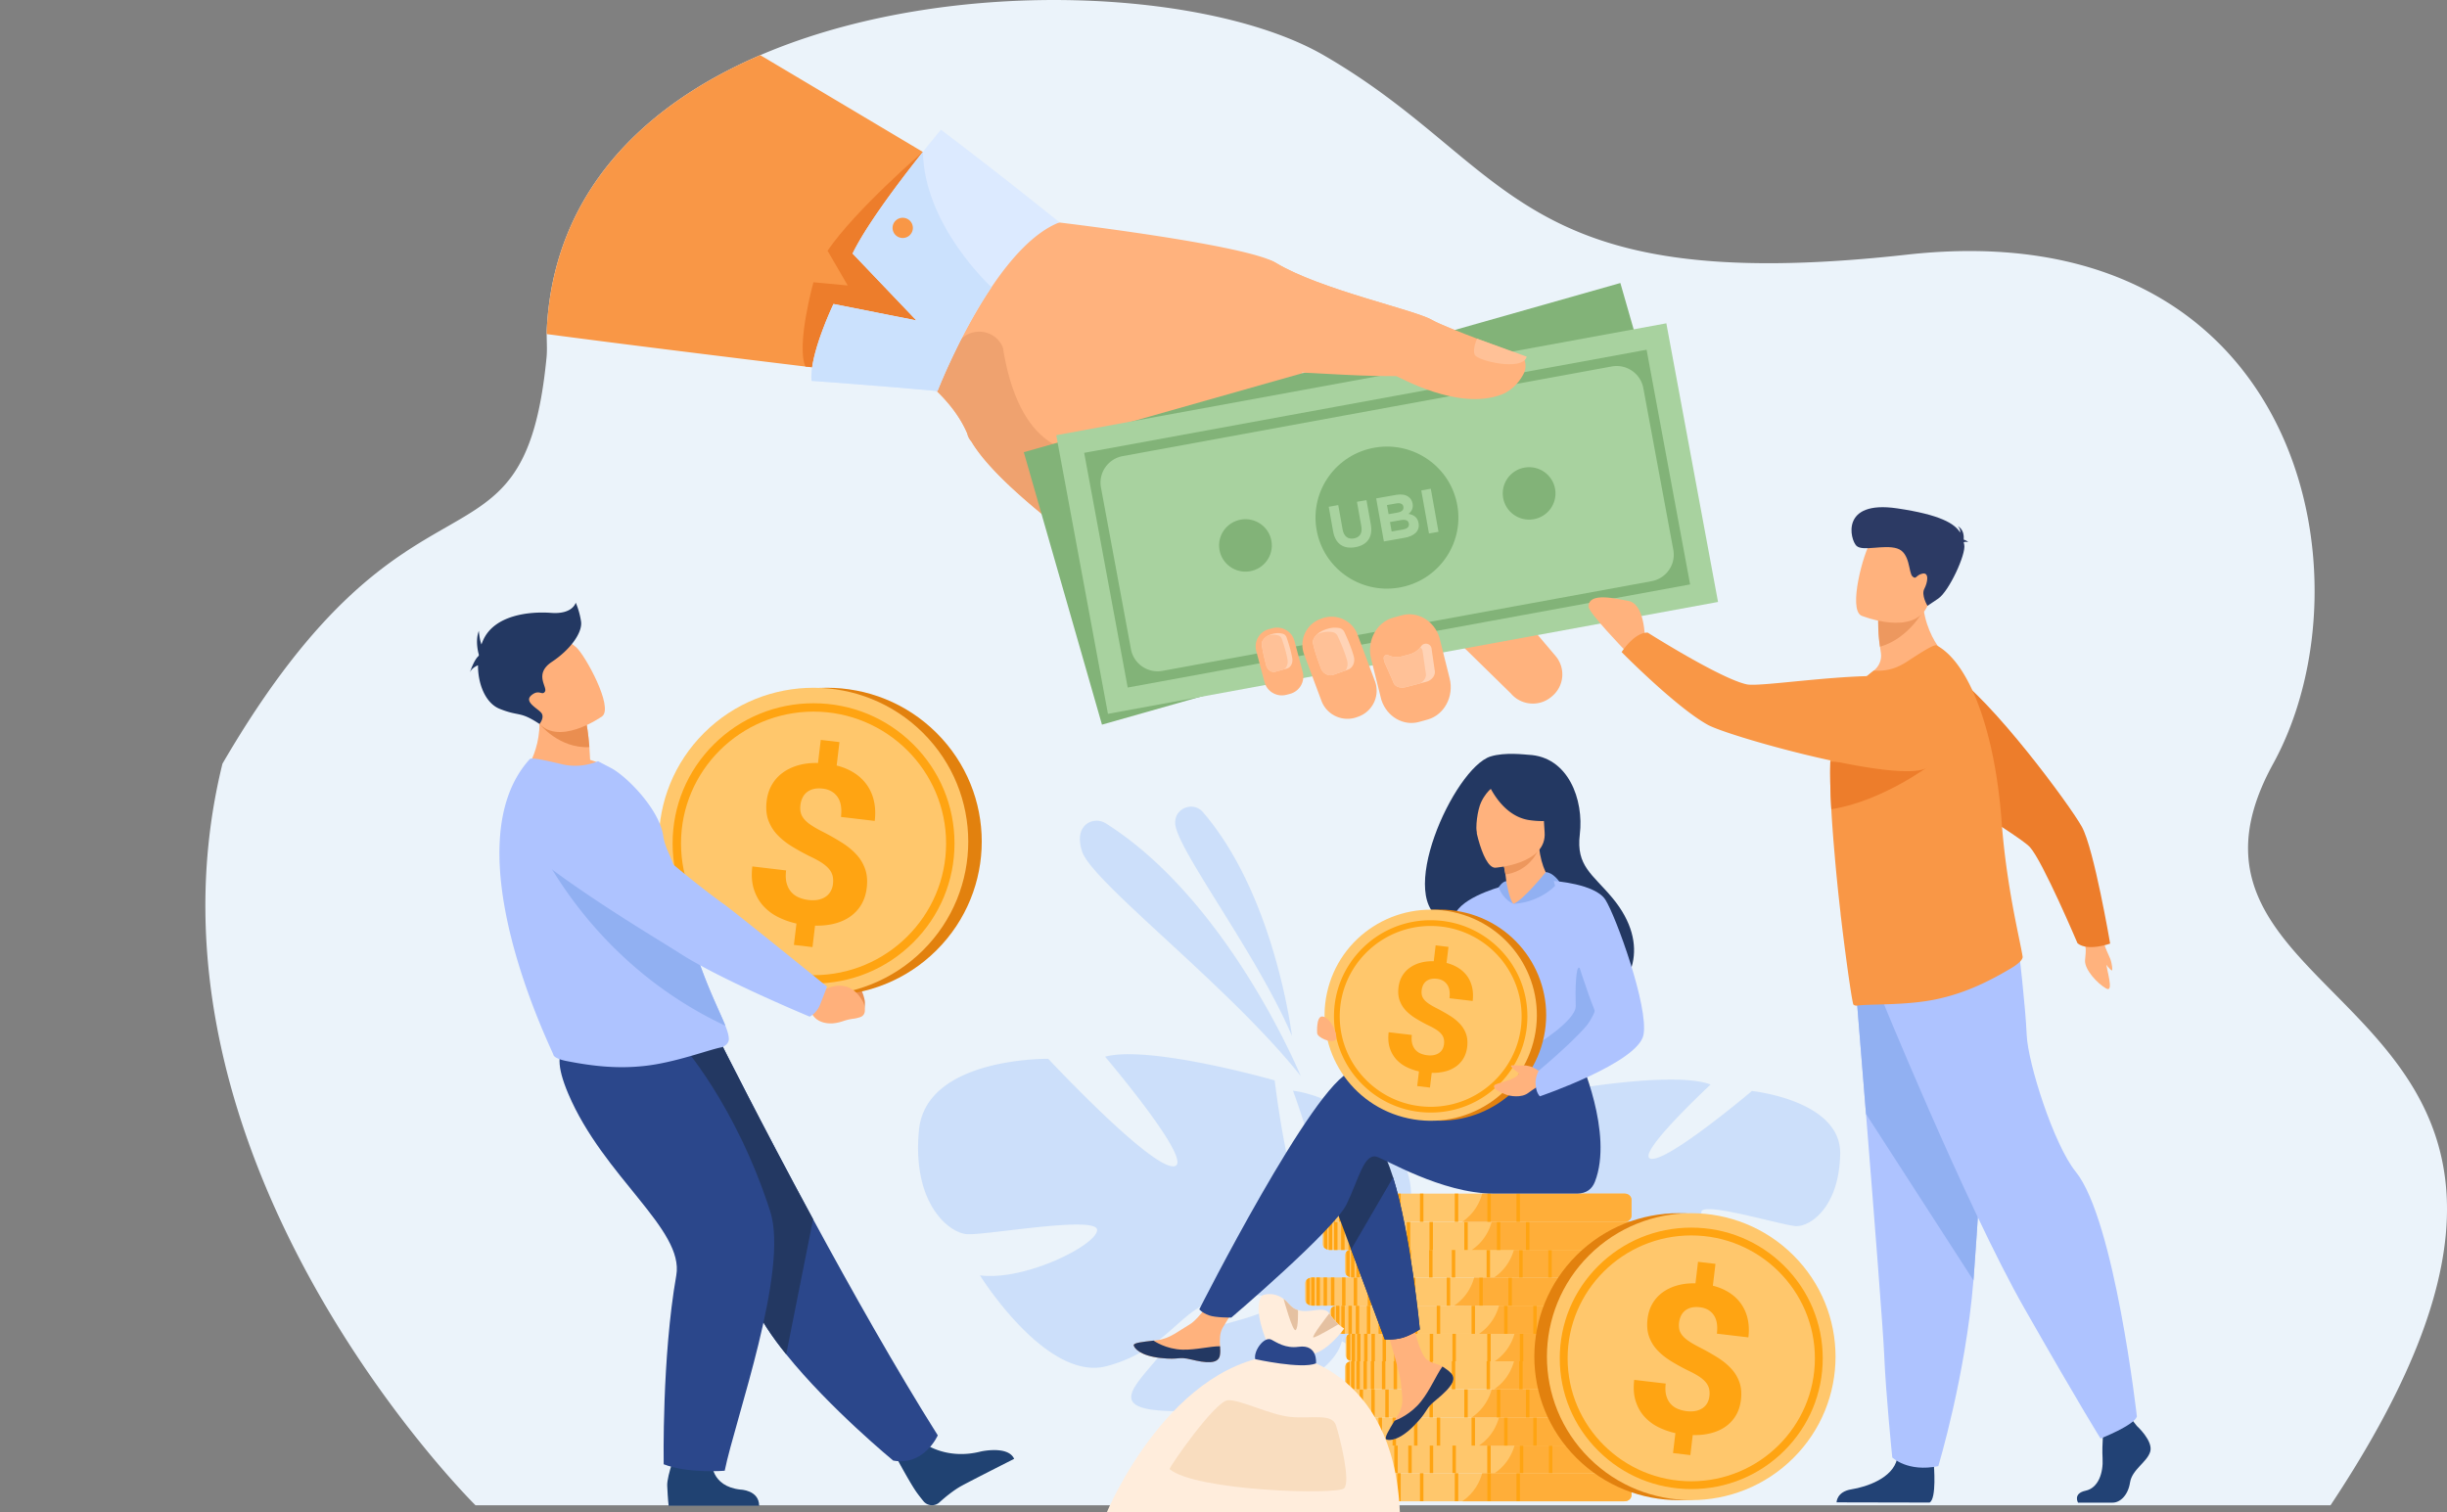 <svg width="440" height="272" fill="none" xmlns="http://www.w3.org/2000/svg"><rect width="100%" height="100%" fill="#808080" stroke="none"/><g clip-path="url(#clip0)"><path d="M419.055 270.712H85.5S22.5 208.5 40 137.347c34.169-58.74 54.111-30.581 58.272-73.016.142-1.437.028-2.858.028-4.245-.001-.331.005-.657.022-.982 1.279-24.37 17.271-40.12 38.374-49.182a92.076 92.076 0 012.059-.856c33.654-13.561 79.158-10.771 99.302.889 34.274 19.84 34.06 43.718 104.836 35.841 70.775-7.876 84.274 57.993 65.85 91.551-26.142 47.617 72.489 39.796 10.312 133.365z" fill="#EBF3FA"/><path d="M271.685 124.722l-9.213-9.019-9.042-8.851c-.44-.52-.531-1.046-.382-1.571.466-1.649 3.278-3.29 4.921-4.665l.165-.14c2.164-1.815 5.428-1.54 7.251.611l11.054 13.031h.002l3.278 3.864a5.113 5.113 0 01-.615 7.211l-.165.14c-2.165 1.815-5.429 1.541-7.254-.611zm2.681-58.042c-.108 1.148-1.412 2.999-3.757 3.275-11.847 1.402-19.226-2.315-19.569-2.31-9.009.043-15.386-3.22-17.317-1.531-.072.061-.051.195.05.384 1.767 3.408 29.1 26.068 29.498 28.582.419 2.655-50.842 15.145-50.842 15.145s-7.574-4.695-16.054-10.857c-4.301-3.12-8.833-6.618-12.728-10.075-3.93-3.477-7.215-6.919-8.971-9.882l-.009-.02a11.914 11.914 0 01-.763-1.483c-1.372-3.203-3.708-6.023-6.365-8.426-6.883-6.221-15.912-9.64-15.912-9.64l37.641-19.974s34.562 4.038 40.091 7.375c8.06 4.867 24.935 8.433 28.181 10.32 2.411 1.397 15.112 5.932 16.038 6.337.398.182.927 1.344.788 2.78z" fill="#FFB27D"/><path d="M177.36 34.143l-.03.22c-.154 1.127-.932 6.411-2.679 12.439v.002l-.198.67v.002l-.092.303v.001c-2.174 7.154-5.71 15.08-11.167 18.277h-.001c-.312.183-.632.35-.957.503a10.114 10.114 0 01-4.259.946s-4.786-.571-11.947-1.438c-.392-.047-.791-.098-1.198-.148-12.946-1.57-32.731-4.005-46.529-5.839-.001-.33.005-.657.022-.981 1.279-24.37 17.271-40.12 38.374-49.183a28174.854 28174.854 0 0129.239 17.408c.007.004.013.006.018.01.48.287.95.568 1.405.837l.029.017c6.153 3.676 9.97 5.954 9.97 5.954z" fill="#F99746"/><path d="M180.295 62.422c.016.034.038.064.044.098 3.538 22.238 16.523 18.57 16.523 18.57l-.488 18.28c-4.301-3.121-8.832-6.619-12.728-10.075-3.929-3.477-7.215-6.92-8.971-9.883a2.836 2.836 0 01-.771-1.503c-1.372-3.203-3.709-6.023-6.366-8.425a574.615 574.615 0 014.593-7.63c1.942-3.176 6.71-2.858 8.164.569z" fill="#EFA26F"/><path d="M165.953 27.306S153.807 37.75 148.805 45.09l3.625 6.251-6.166-.576s-3.14 11.332-1.435 15.159l16.814 1.574 19.383-30.841-15.073-9.352z" fill="#ED7D2B"/><path d="M145.937 68.494c-.498-4.545 3.935-13.826 3.935-13.826l14.91 2.959-11.478-12.03c2.592-5.333 8.807-13.472 12.651-18.293a226.8 226.8 0 013.241-3.978 933.076 933.076 0 0121.321 16.662c-4.508 1.736-8.725 6.452-12.235 11.662-5.832 8.657-9.71 18.683-9.71 18.683-8.95-.841-22.635-1.839-22.635-1.839z" fill="#DCEAFF"/><path d="M145.937 68.494c-.498-4.545 3.935-13.826 3.935-13.826l14.91 2.959-11.478-12.03c2.592-5.333 8.807-13.472 12.651-18.293.196 13.295 12.327 24.344 12.327 24.344-5.832 8.657-9.71 18.683-9.71 18.683-8.95-.84-22.635-1.837-22.635-1.837z" fill="#CBE1FD"/><path d="M162.508 39.177a1.82 1.82 0 011.629 1.993 1.825 1.825 0 01-2.004 1.62 1.82 1.82 0 01-1.629-1.994 1.823 1.823 0 012.004-1.62z" fill="#F99746"/><path d="M291.36 50.898L184.092 81.323l14.056 49 107.268-30.427-14.056-49z" fill="#82B378"/><path d="M299.628 58.145l-109.7 20.122 9.296 50.111 109.699-20.122-9.295-50.11z" fill="#A8D29F"/><path d="M303.063 100.57l-4.68-25.237-.002-.01-2.303-12.426-1.198.219-20.544 3.768h-.002l-.234.044-15.389 2.82-1.969.361h-.002l-16.499 3.027-43.376 7.953-.008.001-.028.006-.737.134-.022.002-.018.005-1.104.201 1.667 8.99 1.948 10.511 4.212 22.706 23.704-4.347 1.056-.194 3.93-.721.875-.161 1.153-.211 1.054-.194 2.01-.369 4.904-.899 1.392-.254 1.93-.354 1.684-.309 9.845-1.806h.002l1.999-.367 1.575-.288 13.63-2.499 12.247-2.245 4.476-.821 13.662-2.505-.84-4.531zm-6.095 3.952l-22.159 4.063h-.004l-2.646.485h-.002l-13.861 2.543-1.287.236-9.778 1.793-3.094.567-1.987.366-1.421.261-4.626.848-1.914.35-1.163.215-1.104.202-.886.161-3.917.72-1.11.205-16.965 3.109c-2.651.487-5.195-1.255-5.685-3.891l-2.65-14.299-2.741-14.774c-.49-2.636 1.262-5.168 3.913-5.655l40.038-7.34 18.746-3.437 5.336-.98h.004l6.713-1.23.219-.042h.001l16.867-3.092c2.651-.487 5.195 1.255 5.685 3.891l5.391 29.074a4.843 4.843 0 01-.15 2.364 4.875 4.875 0 01-3.763 3.287z" fill="#82B378"/><path d="M251.489 105.689c-6.999 1.152-13.612-3.556-14.77-10.516-1.158-6.96 3.576-13.536 10.575-14.688 7-1.152 13.613 3.556 14.771 10.516 1.158 6.96-3.578 13.536-10.576 14.688zm-26.767-2.948c-2.584.426-5.025-1.312-5.453-3.882-.428-2.569 1.32-4.997 3.904-5.422 2.584-.425 5.025 1.312 5.453 3.882.428 2.57-1.32 4.997-3.904 5.422zm51.008-9.355c-2.584.426-5.026-1.312-5.454-3.882-.427-2.569 1.32-4.997 3.904-5.422 2.584-.425 5.026 1.312 5.453 3.882.428 2.57-1.319 4.997-3.903 5.422z" fill="#82B378"/><path d="M237.618 126.049l-.405-1.084-2.72-7.287a4.816 4.816 0 01-.16-.517c-.61-2.41.7-4.959 3.094-5.843l.282-.104c2.567-.947 5.444.366 6.396 2.918l2.535 6.793.186.493.404 1.084c.952 2.553-.368 5.414-2.935 6.36l-.282.104c-2.565.947-5.443-.365-6.395-2.917z" fill="#FFB27D"/><path d="M237.497 120.149c-.453-1.217-1.255-3.418-1.416-4.593-.046-.332.141-.944.774-1.509.379-.34.919-.663 1.664-.901.35-.112.7-.204 1.06-.24a4.497 4.497 0 011.258.049c.374.069.714.328.892.7l.003.004c.589 1.253 1.307 2.942 1.703 4.419.276 1.023-.185 2.05-1.085 2.367l-.42.149-2.153.763c-.897.317-1.912-.216-2.28-1.208z" fill="#FFD3B6"/><path d="M237.497 120.149c-.453-1.217-1.255-3.418-1.416-4.593-.046-.332.141-.944.774-1.509.143-.06.295-.115.457-.167.35-.112.7-.203 1.06-.24a4.535 4.535 0 011.258.049c.375.07.714.326.892.7.001.001.001.004.003.004.589 1.253 1.307 2.942 1.703 4.42.176.655.051 1.31-.298 1.781l-2.153.763c-.897.317-1.912-.216-2.28-1.208z" fill="#FFC197"/><path d="M227.373 122.672l-1.489-5.613c-.453-1.706.58-3.471 2.295-3.92l.639-.167c1.716-.45 3.49.577 3.942 2.283l1.489 5.614c.453 1.706-.58 3.47-2.296 3.919l-.638.167c-1.716.451-3.489-.576-3.942-2.283z" fill="#FFB27D"/><path d="M227.672 119.646c-.268-1.032-.741-2.896-.787-3.871-.018-.354.29-1.063 1.231-1.519.228-.112.491-.208.797-.28a3.75 3.75 0 01.828-.118c.328-.005.648.039.964.132.283.084.527.32.638.638l.003.005c.371 1.071.813 2.508 1.02 3.749.145.858-.275 1.667-.988 1.863l-.509.14-1.527.419c-.705.195-1.451-.315-1.67-1.158z" fill="#FFD3B6"/><path d="M227.672 119.646c-.268-1.032-.741-2.896-.787-3.871-.018-.354.29-1.063 1.231-1.519a3.68 3.68 0 01.778-.107c.326-.004.648.04.963.133a.994.994 0 01.638.638c.002.003.002.004.004.004.37 1.072.812 2.509 1.018 3.75.121.711-.149 1.388-.648 1.711l-1.527.419c-.705.195-1.451-.315-1.67-1.158z" fill="#FFC197"/><path d="M248.417 125.956c-.015-.04-.027-.081-.04-.122l-1.839-7.359c-.81-3.236.974-6.561 3.962-7.392l1.53-.425c2.87-.797 5.85.986 6.797 3.995l.607 2.43 1.231 4.929c.81 3.236-.974 6.562-3.962 7.392l-1.531.426c-2.829.786-5.765-.939-6.755-3.874z" fill="#FFB27D"/><path d="M250.505 122.606l-1.589-3.581c-.002-.004-.003-.012-.005-.022a3.454 3.454 0 01-.085-.431c-.01-.06-.015-.122-.021-.182a.571.571 0 01.811-.562 3.585 3.585 0 002.432.22l.314-.081c.003 0 .006-.002.009-.004l1.021-.267a3.83 3.83 0 002.164-1.502c.497-.701 1.608-.513 1.833.315l.006.022.566 3.922c.257.97-.499 1.896-1.475 2.153l-1.163.306-2.48.651c-.98.252-2.08.014-2.338-.957z" fill="#FFD3B6"/><path d="M250.505 122.606l-1.589-3.581a25.903 25.903 0 01-.113-.71.571.571 0 01.811-.487 3.585 3.585 0 002.432.22l.314-.081c.003 0 .006-.002.009-.004l1.021-.267a3.83 3.83 0 001.993-1.278.996.996 0 01.397.564c.003.006.003.014.007.022l.565 3.921c.217.818-.287 1.602-1.031 1.984l-2.48.65c-.979.256-2.078.018-2.336-.953z" fill="#FFC197"/><path d="M225.642 57.988s-1.814-14.079 3.717-10.74c8.058 4.866 24.932 8.432 28.18 10.316 2.41 1.397 15.112 5.933 16.037 6.341.399.176 1.169 1.727.426 3.24-.508 1.039-1.776 2.95-3.976 3.8-7.892 3.052-18.642-3.303-18.986-3.3-9.008.043-17.762-.958-20.306-.595-.886.124-5.092-9.062-5.092-9.062z" fill="#FFB27D"/><path d="M274.52 64.137l-8.917-3.224s-.869 1.762-.442 2.87 8.686 3.06 9.359.354z" fill="#FFC197"/><path d="M147.779 174.565l1.775 1.433s4.854-1.731 5.951 4.005c0 0 .291 2.445-1.266 2.45-1.558.005-.914-.268-3.12-.203-2.205.064-4.034-1.092-4.355-2.871l-1.055-1.507 2.07-3.307z" fill="#EA8E50"/><path d="M147.579 177.64c1.417-1.47 1.303-2.557 1.303-2.557s-16.395-13.347-18.057-14.434c-1.133-.741-13.207-11.385-18.85-17.874-2.8-3.218-6.268-1.969-10.235-.838l-3.267.933c-3.945 1.125-4.972 6.612-1.735 9.278 9.116 7.508 24.282 15.954 27.119 17.73 7.044 4.406 20.833 9.641 20.833 9.641s1.673-.617 2.889-1.879z" fill="#1E3D70"/><path d="M166.288 259.642s3.978 2.964 10.075 1.398c0 0 4.914-1.114 5.993 1.323 0 0-7.538 3.808-9.446 4.849-1.438.785-2.937 2.025-3.999 2.982a1.984 1.984 0 01-2.862-.219 36.203 36.203 0 01-1.127-1.449c-1.163-1.566-3.87-6.626-3.87-6.626l5.236-2.258z" fill="#204272"/><path d="M168.382 170.909c10.864-10.802 10.864-28.316 0-39.119-10.863-10.802-28.476-10.802-39.339 0-10.864 10.803-10.864 28.317 0 39.119 10.863 10.803 28.476 10.803 39.339 0z" fill="#E2810E"/><path d="M165.956 170.91c10.863-10.803 10.863-28.317 0-39.119-10.864-10.803-28.477-10.803-39.34 0-10.864 10.802-10.864 28.316 0 39.119 10.863 10.802 28.476 10.802 39.34 0z" fill="#FFC76C"/><path d="M146.287 176.879c-6.77 0-13.134-2.622-17.922-7.381-4.786-4.759-7.422-11.09-7.422-17.821 0-6.732 2.636-13.061 7.422-17.822 4.787-4.759 11.152-7.381 17.922-7.381 6.77 0 13.134 2.622 17.922 7.381 4.787 4.759 7.423 11.09 7.423 17.822 0 6.731-2.636 13.06-7.423 17.821-4.788 4.759-11.152 7.381-17.922 7.381zm0-48.902c-13.142 0-23.833 10.631-23.833 23.7 0 13.068 10.691 23.699 23.833 23.699 13.141 0 23.833-10.631 23.833-23.699 0-13.069-10.692-23.7-23.833-23.7z" fill="#FFA412"/><path d="M149.776 158.991c.065-.543.045-1.03-.06-1.463a3.007 3.007 0 00-.623-1.215c-.31-.378-.725-.742-1.243-1.092-.52-.35-1.162-.707-1.928-1.074a40.202 40.202 0 01-3.562-1.946c-1.058-.657-1.946-1.374-2.662-2.155a7.408 7.408 0 01-1.573-2.626c-.331-.971-.421-2.091-.271-3.359.132-1.1.447-2.08.948-2.94a7.02 7.02 0 011.963-2.169c.808-.588 1.746-1.031 2.812-1.332 1.066-.301 2.237-.435 3.511-.401l.496-4.155 3.362.397-.503 4.213c1.187.298 2.241.743 3.164 1.337a8.13 8.13 0 012.279 2.159 8.045 8.045 0 011.262 2.895c.247 1.086.293 2.275.14 3.57l-6.073-.716c.185-1.554-.022-2.756-.624-3.608-.602-.851-1.485-1.347-2.648-1.484-.63-.074-1.183-.051-1.66.071a3.116 3.116 0 00-1.211.584c-.331.27-.591.604-.779 1.001-.19.397-.312.836-.369 1.313-.057.479-.04.921.055 1.325.094.405.293.793.596 1.163.304.37.722.734 1.255 1.093.532.358 1.201.743 2.004 1.152a45.858 45.858 0 013.523 1.99c1.051.662 1.933 1.386 2.649 2.172a7.492 7.492 0 011.572 2.636c.331.971.423 2.085.273 3.34-.137 1.139-.458 2.138-.965 2.997a6.934 6.934 0 01-1.973 2.149c-.808.573-1.749 1.002-2.828 1.28-1.077.279-2.253.404-3.528.371l-.461 3.863-3.341-.394.459-3.844a14.256 14.256 0 01-3.283-1.155 8.995 8.995 0 01-2.688-2.02c-.753-.83-1.315-1.832-1.688-3.004-.372-1.172-.464-2.535-.279-4.089l6.073.717c-.109.919-.071 1.702.114 2.346.186.646.474 1.179.864 1.598.389.42.852.737 1.389.951.536.215 1.09.355 1.665.422.659.078 1.247.062 1.764-.047.518-.11.961-.293 1.334-.551.372-.259.665-.582.882-.969a3.36 3.36 0 00.415-1.297z" fill="#FFA412"/><path d="M168.623 258.136s-2.423 5.555-8.015 4.534c0 0-11.412-9.371-19.239-19.105-2.543-3.162-4.707-6.362-5.979-9.291-5.19-11.95-19.201-29.774-28.108-38.808l22.285-8.017s7.139 14.278 16.636 31.818c6.847 12.636 14.915 26.967 22.42 38.869z" fill="#2B478B"/><path d="M146.204 219.267l-4.835 24.296c-2.543-3.162-4.707-6.362-5.979-9.29-5.19-11.95-19.201-29.775-28.108-38.808l22.285-8.018c.002.002 7.141 14.28 16.637 31.82z" fill="#233862"/><path d="M127.989 262.866s-.242 4.431 5.16 5.024c0 0 3.345.085 3.353 2.906l-16.273-.006s-.144-1.152-.255-3.589c-.086-1.871 1.823-6.765 1.823-6.765l6.192 2.43z" fill="#204272"/><path d="M122.259 187.449s9.927 10.848 16.23 30.392c3.428 10.632-6.286 37.368-8.179 46.657 0 0-6.516.55-10.971-1.163 0 0-.339-19.186 2.267-33.973 1.457-8.276-13.073-17.699-19.421-32.653-4.319-10.172.935-9.999 7.393-10.245l12.681.985z" fill="#2B478B"/><path d="M110.799 139.051c-5.523 3.102-16.832.241-16.832.241s4.594-5.221 2.505-13.629l4.337 2.19 4.658 2.352s.301 1.485.51 4.151c.054.687.101 1.454.134 2.292 2.838.857 4.688 2.403 4.688 2.403z" fill="#FFB07B"/><path d="M131.053 186.888c0 .966-1.118 1.427-1.356 1.475-2.227.404-8.449 2.81-14.053 3.363-4.718.492-9.099.025-13.912-.936-.637-.127-2.134-.527-2.24-1.136-.133-.663-18.566-37.363-4.237-53.129.336-.37 3.166.297 5.751.908 2.39.564 4.581.249 6.537-.531l2.426 1.27c2.979 1.651 8.616 7.515 9.275 12.117.334 2.339 1.681 4.072 2.07 6.131.145.761.292 1.506.442 2.231.294 1.421.596 2.774.908 4.062.843 3.48 1.732 6.476 2.606 9.065a96.162 96.162 0 002.656 6.946c1.057 2.48 1.949 4.332 2.506 5.752.395.992.621 1.777.621 2.412z" fill="#AEC3FF"/><path d="M130.434 184.47c-26.018-12.19-35.03-35.596-35.03-35.596s21.14 7.754 26.354 9.772c.293 1.421.596 2.775.908 4.062.843 3.48 1.731 6.477 2.606 9.065a96.312 96.312 0 002.655 6.946c1.056 2.478 1.949 4.333 2.507 5.751z" fill="#91B0F2"/><path d="M145.657 177.405l2.248.819s4.503-3.165 7.305 1.984c0 0 1.014 2.25-.591 2.738-1.605.489-1.022.029-3.278.775-2.256.747-4.479.21-5.331-1.392l-1.527-1.116 1.174-3.808z" fill="#FFB07B"/><path d="M147.507 180.567c.832-2.157 1.211-3.133 1.211-3.133s-16.989-13.77-18.721-14.951c-1.18-.806-12.923-9.534-18.647-16.336a12.024 12.024 0 00-11.65-4.015l-3.566.744c-4.307.898-5.706 6.318-2.366 9.166 9.408 8.021 25.277 17.322 28.235 19.257 7.345 4.803 23.59 11.534 23.59 11.534s1.262-.571 1.914-2.266z" fill="#AEC3FF"/><path d="M105.978 134.358c-5.431.302-8.964-4.156-8.964-4.156s2.455-1.354 3.794-2.349l4.658 2.352c.002.001.303 1.485.512 4.153z" fill="#EA8E50"/><path d="M108.292 128.812s-8.23 5.873-11.828.72c-3.6-5.153-7.085-7.865-1.984-11.833 5.103-3.967 7.508-2.715 9.131-1.286 1.62 1.431 6.73 10.738 4.681 12.399z" fill="#FFB07B"/><path d="M104.479 111.761c-.294-1.98-.958-3.375-.958-3.375s-.517 2.127-4.427 1.834c-3.91-.293-10.106.383-12.172 4.813a9.476 9.476 0 00-.353.87c-.374-.983-.465-2.455-.465-2.455-.743 1.908 0 4.293 0 4.293l-.03.21c-.863.725-1.587 2.981-1.587 2.981.26-.629.895-1.04 1.462-1.292-.017 3.447 1.388 6.818 3.856 7.82 3.61 1.467 3.58.348 7.209 2.742 0 0 .973-1.201.309-2.009-.664-.807-3.172-1.98-1.771-3.154 1.402-1.174 1.918.146 2.435-.66.516-.807-2.066-3.154 1.255-5.355 3.32-2.201 5.534-5.283 5.237-7.263z" fill="#233862"/><path d="M374.189 169.003s.57.391.784 1.24c.165.651-.005 1.656-.057 2.455-.109 1.701 2.258 4.201 3.788 5.07 1.53.869 0-3.622 0-4.709 0-1.088.437-1.883-.802-4.347-1.237-2.461-3.713.291-3.713.291z" fill="#FFB27D"/><path d="M339.671 127.419c-.452-5.715 5.792-9.634 10.723-6.662.101.061.201.123.301.186 7.381 4.724 21.556 23.935 23.656 27.761 2.186 3.982 5.079 20.992 5.079 20.992s-3.997 1.455-5.867-.055c0 0-6.255-14.751-8.552-17.281-2.421-2.665-24.823-14.981-25.037-20.205-.057-1.38-.168-3.041-.303-4.736z" fill="#ED7D2B"/><path d="M384.239 256.449s2.976 2.7 2.396 4.619c-.582 1.919-3.267 3.198-3.63 5.544-.363 2.346-1.814 3.625-3.121 3.625h-6.23s-.961-1.651 1.361-2.147c2.323-.498 3.199-3.254 3.053-5.812-.145-2.559.219-5.969.219-5.969l4.935-1.138 1.017 1.278zm-36.51 6.985s.534 6.146-.774 6.786l-16.721-.035s0-1.919 2.686-2.346c2.685-.427 7.403-1.99 8.202-5.473.8-3.482 6.607 1.068 6.607 1.068z" fill="#224275"/><path d="M333.613 176.613s.882 10.773 1.918 23.723c1.409 17.591 3.102 39.2 3.27 43.295.29 7.108 1.453 18.478 1.453 18.478s2.757 2.702 8.275 1.563c0 0 4.918-16.232 6.322-33.406l.065-.849c1.307-17.483 3.338-54.298 3.338-54.298l-24.641 1.494z" fill="#AEC3FF"/><path d="M333.613 176.613s.882 10.773 1.918 23.723l19.32 29.93.065-.849c1.307-17.483 3.338-54.298 3.338-54.298l-24.641 1.494z" fill="#91B0F2"/><path d="M337.639 177.894s15.896 39.017 26.349 57.354c10.454 18.337 13.719 23.454 13.719 23.454s5.989-2.346 6.532-3.945c0 0-3.997-35.399-10.997-44.028-3.954-4.876-8.601-19.509-8.818-24.626-.217-5.117-1.415-15.244-1.415-15.244l-25.37 7.035z" fill="#AEC3FF"/><path d="M351.346 119.364s-10.65 5.372-16.887 3.579c0 0 .855-1.117 2.421-2.301 1.004-.761 1.527-2.001 1.326-3.241-.062-.386-.116-.75-.159-1.09-.304-2.096-.258-3.6-.258-3.6l4.015-3.014 3.872-3.182c-.136 8.736 5.67 12.849 5.67 12.849z" fill="#FFB27D"/><path d="M361.924 173.944c-4.3 2.588-8.371 4.534-13.135 5.626-5.62 1.325-12.526.934-14.838 1.284a.965.965 0 01-.673-.17c-.182-.093-1.201-6.909-2.223-15.512-.046-.345-.093-.697-.112-1.046l-.015-.117a329.502 329.502 0 01-1.047-10.437c-.245-2.756-.45-5.481-.589-8.041-.178-3.203-.251-6.145-.178-8.564a34.92 34.92 0 01.197-2.964c.608-5.026 2.723-8.632 4.992-11.307l2.622-2.094c2.183.137 3.969-.293 6.073-1.673 2.3-1.506 4.781-3.124 5.25-2.855 3.525 1.918 6.395 6.888 8.445 13.45 1.175 3.778 2.077 8.065 2.654 12.604.185 1.408.343 2.854.464 4.293.024.266.042.532.065.794.275 3.934.727 7.622 1.229 10.915.673 4.441 1.44 8.16 1.982 10.78.273 1.335.48 2.365.602 3.104.113.649-1.185 1.572-1.765 1.93z" fill="#F99746"/><path d="M345.813 109.851s-2.62 4.98-7.766 6.46c-.464-2.642-.328-6.794-.328-6.794l4.084.182 4.01.152z" fill="#ED985F"/><path d="M334.701 110.724s9.624 3.914 11.976-1.983c2.353-5.899 5.18-9.365-.865-12.114-6.044-2.748-8.143-.966-9.419.813-1.273 1.779-4.133 12.115-1.692 13.284z" fill="#FFB27D"/><path d="M353.098 97.524c.115-.082.344-.119.816-.037 0 0-.318-.316-.814-.442.052-.667-.028-1.886-1.08-2.419 0 0 .526.456.445 1.158-.987-1.615-3.532-3.207-11.334-4.359-10.283-1.517-8.442 5.673-7.312 6.74 1.13 1.065 4.907-.284 7.299.466 2.391.75 2.045 4.356 2.76 5.026.714.669.586-.254 1.822-.501 1.234-.248.914 1.619.315 2.744-.6 1.124.57 3.055.57 3.055l1.938-1.308c1.938-1.307 5.03-8.016 4.671-9.678-.032-.148-.062-.296-.096-.445z" fill="#2C3A64"/><path d="M347.168 137.531s-8.678 6.564-17.876 8.004c-.178-3.202-.251-6.144-.178-8.564l18.054.56z" fill="#ED7D2B"/><path d="M295.815 114.863c-.087-.18-.027-6.319-3.077-6.811-1.99-.32-7.147-1.689-7.098 1.065.019 1.083 6.474 7.763 6.474 7.763l3.701-2.017z" fill="#FFB27D"/><path d="M348.995 126.841c3.85 4.268 1.284 11.153-4.449 11.769-.117.012-.235.023-.354.033-8.748.706-33.641-6.382-37.086-8.278-5.719-3.146-15.521-13.093-15.521-13.093s2.287-3.57 4.694-3.501c0 0 13.123 8.312 17.822 9.306 3.17.672 28.399-3.841 31.76.182a131.454 131.454 0 003.134 3.582z" fill="#F99746"/><path d="M378.632 170.571s.467 1.022.798 1.82c.331.797.513 2.281.258 2.136-.255-.145-1.166-1.204-1.457-1.743-.292-.538.401-2.213.401-2.213z" fill="#FFB27D"/><path opacity=".5" d="M232.306 186.295s-3.026-25.204-16.015-40.246c-1.725-1.999-5.03-.726-4.974 1.908l.003.134c.169 4.496 14.712 23.461 20.986 38.204zm1.578 7.216s-12.942-31.504-35.049-45.436c-1.348-.849-3.173-.542-4.078.767-.589.853-.852 2.182-.193 4.26 1.763 5.541 26.417 24.193 39.32 40.409zm-68.641 9.717c1.273-13.131 23.246-12.81 23.246-12.81s18.221 19.522 22.52 19.334c4.296-.189-12.301-19.715-12.301-19.715 8.018-2.163 30.495 4.262 30.495 4.262s3.067 25.851 7.187 24.616c4.119-1.235-3.891-22.753-3.891-22.753 8.292 1.02 17.221 8.929 17.221 8.929 11.754 13.35-6.092 27.669-6.092 27.669s1.258 8.936 8.526 18.201c0 0 1.568 1.674 3.382 4.659l-2.151.364a21.097 21.097 0 00-.868-1.561c0-.005-.004-.007-.007-.01-.004-.008-.009-.014-.012-.022-.205-.305-.496-.74-.859-1.268l-.002-.002-.001-.003c-.876-1.167-1.482-2.038-1.879-2.673-.002-.002-.003-.003-.003-.007-2.656-3.683-6.389-8.435-8.467-9.213 0 0 .18-.373.293-1.059l-.293 1.059c-2.34 8.468-20.527 12.889-31.142 12.531-10.615-.357-6.635-3.99-1.911-9.593 4.725-5.602 16.508-6.328 19.613-8.737 3.105-2.409-2.204-3.395-8.953-1.716-6.749 1.68-9.006 9.057-19.872 11.972-10.867 2.915-22.817-16.323-22.817-16.323 8.03 1.063 20.99-5.434 21.069-8.137.079-2.704-20.127.981-23.418.731-3.289-.249-9.885-5.593-8.613-18.725zm165.645 4.338c.213-9.705-15.872-11.359-15.872-11.359s-15.011 12.699-18.135 12.192c-3.125-.507 10.702-13.349 10.702-13.349-5.672-2.27-22.653.493-22.653.493s-4.488 18.627-7.391 17.371c-2.902-1.255 4.821-16.291 4.821-16.291-6.147.033-13.36 5.043-13.36 5.043-9.75 8.745 2.046 20.742 2.046 20.742s-1.695 6.422-7.81 12.567c0 0-1.292 1.087-2.877 3.113l1.54.451c.247-.373.503-.731.77-1.067l.004-.006.011-.014c.176-.206.427-.498.737-.854l.002-.001.001-.002c.742-.778 1.26-1.361 1.605-1.791l.003-.005c2.261-2.462 5.401-5.615 6.987-6.004 0 0-.1-.288-.122-.799.04.255.079.52.122.799.975 6.388 13.879 11.182 21.666 11.833 7.787.651 5.195-2.346 2.231-6.845-2.966-4.5-11.512-6.044-13.572-8.071-2.059-2.028 1.906-2.291 6.691-.484s5.792 7.392 13.479 10.455c7.688 3.062 18.092-9.967 18.092-9.967-5.96.089-14.866-5.774-14.688-7.755.177-1.984 14.621 2.446 17.047 2.545 2.427.101 7.711-3.236 7.923-12.94z" fill="#AFCDFB"/><path d="M236.12 266.024v2.863c0 .228.084.439.227.616.15.186.365.331.619.413a1.628 1.628 0 00.475.074h54.598c.704 0 1.284-.467 1.32-1.046l.002-.057v-2.863c0-.019 0-.038-.002-.056-.036-.58-.616-1.047-1.32-1.047h-54.598a1.628 1.628 0 00-.475.074 1.306 1.306 0 00-.619.413.975.975 0 00-.227.616z" fill="#FFC76C"/><path d="M262.931 269.99h29.25c.628 0 1.146-.467 1.177-1.046l.002-.057v-2.863c0-.019 0-.038-.002-.056-.031-.58-.549-1.047-1.177-1.047h-25.658c-.41 1.492-1.366 3.556-3.592 5.069z" fill="#FFAE39"/><path d="M242.764 269.989h.621v-5.068h-.621v5.068zm2.1 0h.621v-5.068h-.621v5.068zm2.52 0h.621v-5.068h-.621v5.068zm3.861 0h.621v-5.068h-.621v5.068zm4.083 0h.621v-5.068h-.621v5.068zm6.258 0h.621v-5.068h-.621v5.068zm5.861 0h.621v-5.068h-.621v5.068zm5.233 0h.621v-5.068h-.621v5.068zm-31.916 0h.621v-5.068h-.621v5.068zm-1.32 0h.621v-5.068h-.621v5.068zm-1.275 0h.621v-5.068h-.621v5.068zm-.96-5.05v5.033c.076.011.154.018.233.018h.389v-5.069h-.389c-.079 0-.157.007-.233.018zm-.862.47v4.094c.151.186.366.331.62.413v-4.92a1.324 1.324 0 00-.62.413z" fill="#FFA412"/><path d="M241.959 260.956v2.863a.98.98 0 00.226.616c.151.186.366.331.62.413a1.628 1.628 0 00.475.074h54.598c.703 0 1.283-.467 1.32-1.047l.001-.056v-2.863l-.001-.057c-.037-.581-.617-1.046-1.32-1.046H243.28c-.035 0-.07.002-.104.003a.327.327 0 00-.045.004.41.41 0 00-.049.006l-.035.005a1.446 1.446 0 00-.242.056c-.011.004-.022.008-.035.011a.938.938 0 00-.138.057l-.033.016-.062.033a.774.774 0 00-.068.042l-.051.035-.003.003a1.23 1.23 0 00-.128.107c-.01.008-.019.018-.027.026l-.026.026-.049.057a.968.968 0 00-.226.616z" fill="#FFC76C"/><path d="M268.768 264.922h29.25c.629 0 1.146-.467 1.177-1.047l.002-.056v-2.863c0-.019 0-.038-.002-.057-.031-.581-.549-1.046-1.177-1.046h-25.657a2.935 2.935 0 01-.036.125c-.428 1.481-1.389 3.472-3.557 4.944z" fill="#FFAE39"/><path d="M248.602 264.92h.621v-5.068h-.621v5.068zm2.1 0h.621v-5.068h-.621v5.068zm2.519 0h.621v-5.068h-.621v5.068zm3.86 0h.621v-5.068h-.621v5.068zm4.083 0h.621v-5.068h-.621v5.068zm6.26 0h.621v-5.068h-.621v5.068zm5.86 0h.621v-5.068h-.621v5.068zm5.233 0h.621v-5.068h-.621v5.068zm-31.915 0h.621v-5.068h-.621v5.068zm-1.322 0h.621v-5.068h-.621v5.068zm-1.275 0h.621v-5.068h-.621v5.068zm-.959-5.049v5.033c.076.011.154.017.233.017h.388v-5.068h-.388c-.079 0-.157.005-.233.018zm-.861.469v4.095c.15.186.366.331.619.413v-4.92a1.316 1.316 0 00-.619.412z" fill="#FFA412"/><path d="M239.137 256.012v2.863a.98.98 0 00.226.616c.151.186.366.331.62.413a1.628 1.628 0 00.475.074h54.598c.218 0 .426-.046.608-.125.387-.168.662-.493.707-.871l.004-.049.002-.057v-2.862c0-.019 0-.038-.002-.057-.036-.58-.616-1.046-1.319-1.046h-54.598a1.553 1.553 0 00-.475.074 1.314 1.314 0 00-.62.413.97.97 0 00-.226.614z" fill="#FFC76C"/><path d="M265.949 259.978h29.25c.196 0 .38-.046.543-.125.346-.168.591-.493.631-.871l.005-.049.001-.057v-2.862l-.001-.057c-.032-.58-.55-1.046-1.177-1.046h-25.659c-.399 1.451-1.313 3.444-3.412 4.944-.061.039-.121.082-.181.123z" fill="#FFAE39"/><path d="M245.78 259.977h.621v-5.068h-.621v5.068zm2.1 0h.621v-5.068h-.621v5.068zm2.521 0h.621v-5.068h-.621v5.068zm3.86 0h.621v-5.068h-.621v5.068zm4.083 0h.621v-5.068h-.621v5.068zm6.258 0h.621v-5.068h-.621v5.068zm5.861 0h.621v-5.068h-.621v5.068zm5.233 0h.621v-5.068h-.621v5.068zm-31.915 0h.621v-5.068h-.621v5.068zm-1.32 0h.621v-5.068h-.621v5.068zm-1.276 0h.621v-5.068h-.621v5.068zm-.96-5.05v5.033c.076.011.154.018.233.018h.388v-5.068h-.388c-.079 0-.157.006-.233.017zm-.861.47v4.094c.15.186.366.331.619.413v-4.92a1.316 1.316 0 00-.619.413z" fill="#FFA412"/><path d="M237.83 250.944v2.863a.98.98 0 00.226.616c.151.186.366.331.62.413a1.628 1.628 0 00.475.074h54.598c.703 0 1.283-.467 1.319-1.047l.002-.056v-2.863c0-.019 0-.038-.002-.057-.033-.537-.532-.975-1.163-1.038a1.58 1.58 0 00-.156-.008h-54.598c-.079 0-.157.006-.233.018a1.446 1.446 0 00-.242.056 1.314 1.314 0 00-.62.413.977.977 0 00-.226.616z" fill="#FFC76C"/><path d="M264.64 254.91h29.25c.627 0 1.145-.467 1.177-1.047l.002-.056v-2.863c0-.019 0-.038-.002-.057-.028-.537-.475-.975-1.038-1.038a1.28 1.28 0 00-.139-.008h-25.658l-.002.008c-.412 1.49-1.366 3.55-3.59 5.061z" fill="#FFAE39"/><path d="M244.473 254.908h.621v-5.068h-.621v5.068zm2.1 0h.622v-5.068h-.622v5.068zm2.519 0h.621v-5.068h-.621v5.068zm3.861 0h.621v-5.068h-.621v5.068zm4.082 0h.622v-5.068h-.622v5.068zm6.261 0h.621v-5.068h-.621v5.068zm5.86 0h.621v-5.068h-.621v5.068zm5.233 0h.621v-5.068h-.621v5.068zm-31.915 0h.621v-5.068h-.621v5.068zm-1.322 0h.621v-5.068h-.621v5.068zm-1.274 0h.621v-5.068h-.621v5.068zm-.96-5.049v5.033c.076.011.154.017.233.017h.388v-5.068h-.388a1.272 1.272 0 00-.233.018zm-.861.469v4.095c.15.186.365.331.619.413v-4.92a1.311 1.311 0 00-.619.412z" fill="#FFA412"/><path d="M241.844 245.884v2.862c0 .229.084.44.227.616.15.186.366.331.619.413.078.025.159.044.243.057.025.003.05.008.076.009a.3.3 0 00.043.003l.042.004.07.001h54.598c.703 0 1.283-.466 1.32-1.046l.001-.057v-2.862l-.001-.057a.328.328 0 00-.004-.046c-.052-.466-.457-.852-.99-.966a1.484 1.484 0 00-.325-.034h-54.599c-.039 0-.079.001-.119.005l-.052.004c-.021.003-.041.007-.062.008a1.553 1.553 0 00-.242.057 1.314 1.314 0 00-.62.413.974.974 0 00-.225.616z" fill="#FFC76C"/><path d="M268.655 249.849h29.25c.627 0 1.145-.466 1.177-1.046l.001-.057v-2.862l-.001-.057c0-.016-.002-.031-.003-.046-.048-.477-.425-.869-.915-.972-.017-.004-.033-.008-.05-.009a1.31 1.31 0 00-.209-.017h-25.659l-.009.036c-.414 1.487-1.369 3.524-3.57 5.024-.004 0-.009.003-.012.006z" fill="#FFAE39"/><path d="M248.487 249.848h.621v-5.069h-.621v5.069zm2.099 0h.622v-5.069h-.622v5.069zm2.522 0h.621v-5.069h-.621v5.069zm3.859 0h.622v-5.069h-.622v5.069zm4.084 0h.621v-5.069h-.621v5.069zm6.258 0h.621v-5.069h-.621v5.069zm5.861 0h.621v-5.069h-.621v5.069zm5.233 0h.621v-5.069h-.621v5.069zm-31.916 0h.621v-5.069h-.621v5.069zm-1.32 0h.621v-5.069h-.621v5.069zm-1.276 0h.622v-5.069h-.622v5.069zm-.96-5.05v5.034c.076.011.154.017.233.017h.388v-5.068h-.388a1.285 1.285 0 00-.233.017zm-.861.47v4.095c.15.186.366.331.619.413v-4.921a1.308 1.308 0 00-.619.413z" fill="#FFA412"/><path d="M241.959 240.85v2.863a.98.98 0 00.226.616c.151.186.366.331.62.413.06.02.123.036.188.047h.002l.052.009c.076.011.154.018.233.018h54.598c.057 0 .116-.003.171-.01.022-.001.045-.005.065-.008.594-.089 1.052-.513 1.084-1.028l.001-.057v-2.863l-.001-.056c-.037-.58-.617-1.047-1.32-1.047H243.28c-.035 0-.07.002-.104.004l-.045.003-.049.004a1.553 1.553 0 00-.277.062c-.011.003-.022.008-.035.011-.011.003-.022.008-.033.013-.022.007-.045.017-.067.026a1.165 1.165 0 00-.071.035c-.021.011-.041.02-.062.033a.6.6 0 00-.068.043c-.017.011-.035.022-.051.034l-.003.003a1.053 1.053 0 00-.128.108c-.01.007-.019.017-.027.025-.008.009-.018.017-.026.027a.97.97 0 00-.275.672z" fill="#FFC76C"/><path d="M268.768 244.816h29.25c.024 0 .046 0 .07-.002a.972.972 0 00.076-.006c.562-.065 1.004-.503 1.033-1.038l.001-.057v-2.863l-.001-.056c-.032-.58-.55-1.047-1.177-1.047h-25.657l-.036.125c-.425 1.468-1.376 3.439-3.505 4.907-.019.013-.036.026-.054.037z" fill="#FFAE39"/><path d="M248.602 244.817h.621v-5.068h-.621v5.068zm2.1 0h.621v-5.068h-.621v5.068zm2.519 0h.621v-5.068h-.621v5.068zm3.86 0h.621v-5.068h-.621v5.068zm4.083 0h.621v-5.068h-.621v5.068zm6.26 0h.621v-5.068h-.621v5.068zm5.86 0h.621v-5.068h-.621v5.068zm5.233 0h.621v-5.068h-.621v5.068zm-31.915 0h.621v-5.068h-.621v5.068zm-1.322 0h.621v-5.068h-.621v5.068zm-1.275 0h.621v-5.068h-.621v5.068zm-.959-5.051v5.034c.076.011.154.017.233.017h.388v-5.068h-.388a1.285 1.285 0 00-.233.017zm-.861.469v4.094c.15.186.366.331.619.413v-4.92a1.318 1.318 0 00-.619.413z" fill="#FFA412"/><path d="M239.137 235.908v2.863a.98.98 0 00.226.616c.151.185.366.33.62.412a1.553 1.553 0 00.475.074h54.598c.218 0 .426-.045.608-.124.387-.169.662-.493.707-.873l.004-.049.002-.056v-2.863c0-.019 0-.038-.002-.057-.036-.579-.616-1.046-1.319-1.046h-54.598a1.628 1.628 0 00-.475.074 1.314 1.314 0 00-.62.413.975.975 0 00-.226.616z" fill="#FFC76C"/><path d="M265.949 239.873h29.25c.196 0 .38-.045.543-.124a1.11 1.11 0 00.631-.873l.005-.049.001-.056v-2.863l-.001-.057c-.032-.579-.55-1.046-1.177-1.046h-25.659c-.399 1.451-1.313 3.444-3.412 4.944l-.181.124z" fill="#FFAE39"/><path d="M245.78 239.872h.621v-5.068h-.621v5.068zm2.1 0h.621v-5.068h-.621v5.068zm2.521 0h.621v-5.068h-.621v5.068zm3.86 0h.621v-5.068h-.621v5.068zm4.083 0h.621v-5.068h-.621v5.068zm6.258 0h.621v-5.068h-.621v5.068zm5.861 0h.621v-5.068h-.621v5.068zm5.233 0h.621v-5.068h-.621v5.068zm-31.915 0h.621v-5.068h-.621v5.068zm-1.32 0h.621v-5.068h-.621v5.068zm-1.276 0h.621v-5.068h-.621v5.068zm-.96-5.049v5.033c.076.011.154.017.233.017h.388v-5.068h-.388a1.286 1.286 0 00-.233.018zm-.861.469v4.095c.15.186.366.331.619.413v-4.92a1.321 1.321 0 00-.619.412z" fill="#FFA412"/><path d="M234.675 230.838v2.863c0 .228.084.439.227.616.15.186.366.331.619.413a1.616 1.616 0 00.476.074h54.597c.704 0 1.284-.467 1.32-1.046l.002-.057v-2.863c0-.019 0-.038-.002-.057-.033-.537-.531-.975-1.163-1.038a1.586 1.586 0 00-.157-.008h-54.597a1.616 1.616 0 00-.476.074 1.31 1.31 0 00-.619.413.977.977 0 00-.227.616z" fill="#FFC76C"/><path d="M261.486 234.804h29.25c.627 0 1.145-.467 1.177-1.046l.001-.057v-2.863l-.001-.057c-.029-.537-.476-.975-1.038-1.038a1.28 1.28 0 00-.139-.008h-25.659l-.001.008c-.411 1.492-1.366 3.551-3.59 5.061z" fill="#FFAE39"/><path d="M241.318 234.805h.622v-5.068h-.622v5.068zm2.1 0h.621v-5.068h-.621v5.068zm2.519 0h.621v-5.068h-.621v5.068zm3.862 0h.621v-5.068h-.621v5.068zm4.082 0h.621v-5.068h-.621v5.068zm6.259 0h.621v-5.068h-.621v5.068zm5.859 0h.621v-5.068h-.621v5.068zm5.233 0h.621v-5.068h-.621v5.068zm-31.913 0h.621v-5.068h-.621v5.068zm-1.322 0h.621v-5.068h-.621v5.068zm-1.276 0h.621v-5.068h-.621v5.068zm-.958-5.052v5.033c.076.011.154.018.233.018h.389v-5.069h-.389c-.079 0-.157.007-.233.018zm-.862.47v4.094c.151.186.366.331.62.413v-4.92a1.321 1.321 0 00-.62.413z" fill="#FFA412"/><path d="M241.844 225.778v2.862c0 .229.084.44.227.616.15.186.366.331.619.413.078.025.159.044.243.057.025.003.05.008.076.009.02.004.041.004.062.005l.03.002.065.001h54.597c.704 0 1.284-.466 1.32-1.046.002-.019.002-.038.002-.057v-2.862c0-.019 0-.038-.002-.057-.036-.58-.616-1.046-1.32-1.046h-54.599c-.024 0-.046 0-.07.002a1.553 1.553 0 00-.587.144l-.008.004-.067.034-.011.007a1.26 1.26 0 00-.19.132l-.038.033c-.002.002-.005.003-.006.006-.008.007-.016.013-.023.021l-.004.005a.36.36 0 00-.038.04.974.974 0 00-.278.675z" fill="#FFC76C"/><path d="M268.655 229.743h29.25c.627 0 1.145-.466 1.177-1.046l.001-.057v-2.862l-.001-.057c-.032-.58-.55-1.046-1.177-1.046h-25.659a1.49 1.49 0 01-.033.117c-.426 1.479-1.385 3.47-3.547 4.943a.026.026 0 01-.011.008z" fill="#FFAE39"/><path d="M248.487 229.744h.621v-5.068h-.621v5.068zm2.099 0h.622v-5.068h-.622v5.068zm2.522 0h.621v-5.068h-.621v5.068zm3.859 0h.622v-5.068h-.622v5.068zm4.084 0h.621v-5.068h-.621v5.068zm6.258 0h.621v-5.068h-.621v5.068zm5.861 0h.621v-5.068h-.621v5.068zm5.233 0h.621v-5.068h-.621v5.068zm-31.916 0h.621v-5.068h-.621v5.068zm-1.32 0h.621v-5.068h-.621v5.068zm-1.276 0h.622v-5.068h-.622v5.068zm-.96-5.052v5.034c.076.011.154.017.233.017h.388v-5.068h-.388c-.079 0-.157.006-.233.017zm-.861.47v4.095c.15.186.366.331.619.413v-4.921a1.33 1.33 0 00-.619.413z" fill="#FFA412"/><path d="M237.83 220.828v2.862c0 .229.084.44.226.616.151.186.366.331.62.413a1.553 1.553 0 00.475.074h54.598c.212 0 .412-.042.589-.116.398-.167.683-.498.726-.884.001-.015.003-.03.003-.046l.001-.057v-2.862l-.001-.057c-.033-.537-.533-.975-1.163-1.038a1.601 1.601 0 00-.157-.008h-54.598a1.58 1.58 0 00-.475.074 1.306 1.306 0 00-.619.413.978.978 0 00-.225.616z" fill="#FFC76C"/><path d="M264.64 224.792h29.25c.188 0 .368-.043.526-.117a1.114 1.114 0 00.651-.93l.002-.056v-2.863c0-.019 0-.038-.002-.057-.028-.537-.475-.975-1.038-1.038a1.28 1.28 0 00-.139-.008h-25.658l-.002.008c-.401 1.453-1.318 3.446-3.422 4.944a5.511 5.511 0 01-.168.117z" fill="#FFAE39"/><path d="M244.473 224.793h.621v-5.069h-.621v5.069zm2.1 0h.622v-5.069h-.622v5.069zm2.519 0h.621v-5.069h-.621v5.069zm3.861 0h.621v-5.069h-.621v5.069zm4.082 0h.622v-5.069h-.622v5.069zm6.261 0h.621v-5.069h-.621v5.069zm5.86 0h.621v-5.069h-.621v5.069zm5.233 0h.621v-5.069h-.621v5.069zm-31.915 0h.621v-5.069h-.621v5.069zm-1.322 0h.621v-5.069h-.621v5.069zm-1.274 0h.621v-5.069h-.621v5.069zm-.96-5.052v5.033c.076.011.154.018.233.018h.388v-5.069h-.388c-.081 0-.157.007-.233.018zm-.861.471v4.095c.15.186.365.331.619.413v-4.921a1.299 1.299 0 00-.619.413z" fill="#FFA412"/><path d="M236.12 215.766v2.862c0 .229.084.44.227.616.15.186.365.331.619.413.078.025.158.044.242.057.026.003.051.008.076.009a.322.322 0 00.043.003l.043.004.07.001h54.598c.703 0 1.283-.466 1.319-1.046l.002-.057v-2.862c0-.019 0-.038-.002-.057-.036-.58-.616-1.046-1.319-1.046H237.44a1.617 1.617 0 00-.476.074 1.31 1.31 0 00-.619.413.984.984 0 00-.225.616z" fill="#FFC76C"/><path d="M262.931 219.731h29.25c.628 0 1.146-.466 1.177-1.046l.002-.057v-2.862c0-.019 0-.038-.002-.057-.031-.58-.549-1.046-1.177-1.046h-25.658c-.409 1.49-1.361 3.548-3.581 5.06-.003.003-.007.007-.011.008z" fill="#FFAE39"/><path d="M242.764 219.732h.621v-5.068h-.621v5.068zm2.1 0h.621v-5.068h-.621v5.068zm2.52 0h.621v-5.068h-.621v5.068zm3.861 0h.621v-5.068h-.621v5.068zm4.083 0h.621v-5.068h-.621v5.068zm6.258 0h.621v-5.068h-.621v5.068zm5.861 0h.621v-5.068h-.621v5.068zm5.855-5.069h-.622v5.068h.622v-5.068zm-32.538 5.069h.621v-5.068h-.621v5.068zm-1.32 0h.621v-5.068h-.621v5.068zm-1.275 0h.621v-5.068h-.621v5.068zm-.96-5.052v5.034c.076.011.154.017.233.017h.389v-5.068h-.389c-.079 0-.157.006-.233.017zm-.862.47v4.095c.151.186.366.331.62.413v-4.921a1.339 1.339 0 00-.62.413z" fill="#FFA412"/><path d="M320.187 262.228c10.134-10.077 10.134-26.414 0-36.49-10.133-10.077-26.562-10.077-36.696-.001-10.133 10.077-10.133 26.414 0 36.491 10.134 10.076 26.563 10.076 36.696 0z" fill="#E2810E"/><path d="M322.452 262.227c10.133-10.076 10.133-26.413 0-36.49-10.134-10.076-26.563-10.076-36.696 0-10.134 10.077-10.134 26.414 0 36.49 10.133 10.077 26.562 10.077 36.696 0z" fill="#FFC76C"/><path d="M287.39 260.91c-4.465-4.439-6.925-10.344-6.925-16.624 0-6.279 2.458-12.183 6.925-16.622 4.464-4.44 10.402-6.887 16.718-6.887 6.315 0 12.251 2.445 16.716 6.887 4.465 4.439 6.925 10.344 6.925 16.622 0 6.278-2.459 12.183-6.925 16.624-4.465 4.44-10.403 6.887-16.716 6.887-6.316 0-12.252-2.447-16.718-6.887zm-5.514-16.622c0 12.189 9.974 22.107 22.232 22.107s22.231-9.918 22.231-22.107-9.973-22.107-22.231-22.107c-12.258 0-22.232 9.916-22.232 22.107z" fill="#FFA412"/><path d="M307.369 251.11a3.91 3.91 0 00-.055-1.366 2.829 2.829 0 00-.58-1.133c-.29-.353-.677-.692-1.161-1.018a14.367 14.367 0 00-1.799-1.002 37.469 37.469 0 01-3.322-1.815c-.987-.613-1.816-1.282-2.483-2.01a6.88 6.88 0 01-1.467-2.45c-.309-.906-.393-1.95-.252-3.133.122-1.026.417-1.94.884-2.742a6.567 6.567 0 011.832-2.024c.754-.547 1.629-.961 2.624-1.242.995-.28 2.086-.406 3.274-.375l.463-3.875 3.137.37-.469 3.929c1.106.277 2.09.693 2.952 1.248a7.597 7.597 0 012.126 2.013 7.595 7.595 0 011.179 2.701c.229 1.013.274 2.122.13 3.329l-5.666-.668c.173-1.448-.021-2.57-.583-3.366-.561-.794-1.385-1.255-2.468-1.383-.588-.069-1.105-.047-1.548.066a2.876 2.876 0 00-1.128.545 2.673 2.673 0 00-.728.933c-.177.37-.291.78-.345 1.226a3.58 3.58 0 00.051 1.237c.087.378.272.738.556 1.085.283.345.673.685 1.171 1.019.497.334 1.12.692 1.869 1.075a43.31 43.31 0 013.288 1.857c.979.618 1.803 1.294 2.471 2.028a6.98 6.98 0 011.466 2.459c.309.906.394 1.944.255 3.115-.127 1.062-.426 1.994-.9 2.795a6.466 6.466 0 01-1.84 2.005c-.752.536-1.631.934-2.637 1.194-1.005.262-2.103.377-3.291.347l-.429 3.603-3.117-.367.428-3.586a13.248 13.248 0 01-3.063-1.077 8.37 8.37 0 01-2.508-1.885c-.702-.775-1.228-1.707-1.573-2.802-.347-1.094-.434-2.365-.261-3.813l5.665.668c-.103.857-.066 1.587.106 2.188.173.602.442 1.1.807 1.491.364.392.795.688 1.296.887.499.2 1.017.331 1.553.394.614.072 1.162.058 1.644-.044a3.395 3.395 0 001.244-.516c.347-.241.621-.542.824-.904.198-.359.324-.764.378-1.211z" fill="#FFA412"/><path d="M241.697 238.933s-3.275 4.584-6.278 4.647c-3.002.065-7.569-2.125-7.569-2.125s-2.757-6.109-.888-8.499c0 0 1.875-.818 3.836.627.336.25.678.562 1.015.967.476.569 1.01.892 1.577 1.062 2.142.647 4.685-.876 5.635.595.556.856 1.16 1.499 1.656 1.951.588.52 1.016.775 1.016.775zM199.005 272s11.574-27.889 32.408-28.419c0 0 19.23 2.125 20.3 28.419h-52.708z" fill="#FFEDDC"/><path d="M225.706 244.433s8.351 1.846 10.927.761c0 0 .39-3.473-3.127-2.986-2.407.334-3.975-.818-4.897-1.284-1.306-.66-3.25 2.056-2.903 3.509z" fill="#2B478B"/><path d="M232.974 239.199c-.534.399-2.174-5.615-2.174-5.615.336.251.678.563 1.015.967.476.569 1.01.892 1.577 1.062.003.175.1 3.199-.418 3.586zm7.707-1.041c-.118.069-3.98 2.369-4.503 2.369-.534 0 2.847-4.318 2.847-4.318.556.854 1.16 1.497 1.656 1.949z" fill="#E5C1A1"/><path d="M210.313 264.209c-.214-.181 8.191-12.306 10.505-12.394 2.315-.088 7.516 2.656 11.282 3.011 3.766.354 7.417-.709 8.128 1.505.713 2.213 2.671 10.06 1.469 11.316-1.203 1.256-26.763.489-31.384-3.438z" fill="#F9DDBF"/><path d="M239.712 95.564l-.79-4.424 1.712-.303.783 4.38c.225 1.26.976 1.802 2.022 1.617 1.045-.185 1.567-.928 1.348-2.156l-.792-4.435 1.712-.302.78 4.369c.418 2.344-.699 3.729-2.792 4.099-2.089.369-3.576-.567-3.983-2.845zm7.742-5.932l3.616-.638c.89-.157 1.633-.038 2.158.326.42.292.673.692.773 1.245.157.874-.223 1.443-.726 1.85.962.185 1.612.606 1.802 1.668.253 1.416-.778 2.328-2.535 2.639l-3.704.653-1.384-7.743zm3.808 2.557c.757-.134 1.191-.461 1.085-1.059-.09-.508-.544-.726-1.266-.598l-1.69.299.293 1.637 1.578-.279zm1.012 3.04c.756-.135 1.165-.48 1.058-1.079-.093-.52-.54-.772-1.418-.617l-1.98.35.304 1.703 2.036-.358zm3.289-7.029l1.713-.303 1.383 7.744-1.712.302-1.384-7.743z" fill="#A8D29F"/><path d="M260.957 247.006c.401.456.453.968.254 1.514a.027.027 0 01-.004.007c-.367 1.01-1.581 2.137-2.991 3.263a14.97 14.97 0 00-.588.495l-.082.074c-1.315 1.205-.819 1.481-3.181 3.926-2.694 2.787-4.547 2.836-5.075 2.582-.447-.216.461-1.693 1.466-3.356l.145-.242.4-.667c1.177-1.999.874-2.936.595-5.912-.226-2.417-3.781-13.507-3.781-13.507l5.16-.884s1.554 8.829 3.267 10.189c.915.725 1.94.734 2.82 1.271.061.038.123.076.183.115.5.333 1.01.673 1.412 1.132z" fill="#FFB27D"/><path d="M260.956 247.005c.401.457.453.969.254 1.514l-.003.008c-.45 1.009-1.634 2.13-2.996 3.252-.178.147-.336.282-.476.408l-.107.096-.083.074c-1.315 1.205-.819 1.481-3.181 3.926-2.693 2.787-4.547 2.836-5.075 2.582-.446-.215.461-1.693 1.466-3.355.524-.191 2.959-1.176 4.8-3.518 1.621-2.058 2.703-4.701 3.808-6.233.061.038.123.076.183.115.498.333 1.008.673 1.41 1.131z" fill="#233862"/><path d="M219.342 243.801c-.318 1.583-2.588 1.32-5.126.703-2.539-.618-1.935.116-5.546-.281-3.61-.397-4.704-1.736-4.814-2.27-.099-.474 1.685-.641 3.599-.86.241-.027.482-.057.724-.087 2.161-.269 3.742-1.656 5.705-2.795 1.859-1.079 4.633-5.473 4.633-5.473l4.951.391s-2.598 3.924-3.603 5.631c-.591 1.003-.559 2.33-.486 3.355.04.558.076 1.127-.037 1.686z" fill="#FFB27D"/><path d="M214.216 244.504c-2.537-.616-1.935.116-5.546-.281-3.61-.397-4.704-1.736-4.814-2.27-.099-.474 1.685-.641 3.599-.86l.018.036s2.165 1.527 5.171 1.598c2.449.059 5.044-.639 6.737-.612.038.558.074 1.127-.038 1.684-.321 1.585-2.591 1.321-5.127.705zm24.102-32.188l4.63 12.386 6.043 16.172s1.639.157 3.209-.292c1.447-.416 3.106-1.503 3.106-1.503s-1.678-17.364-4.809-27.332c-.801-2.559-1.701-4.629-2.693-5.793-4.853-5.703-9.486 6.362-9.486 6.362z" fill="#233862"/><path d="M243.025 192.645c3.032-.973 11.681.275 20.37 1.967l1.819-2.984 18.766-1.457s6.193 13.656 2.803 22.357c-.498 1.279-1.488 2.099-3.177 2.127 0 .002-.272 0-.274 0 0 0-11.17-.006-14.796-.006-9.333 0-19.752-6.379-21.1-6.647-2.206-.44-3.088 3.948-5.295 8.555-2.205 4.606-20.737 20.402-20.737 20.402s-2.849.028-4.025-.412c-1.266-.471-1.728-1.083-1.728-1.083s20.534-40.625 27.374-42.819z" fill="#2B478B"/><path d="M259.986 165.684c5.919 4.786 20.178 13.081 20.257 13.045 0 0 4.568 2.72 7.684 1.386 5.195-2.226 9.183-10.017 1.998-18.638-3.584-4.299-6.554-5.715-5.857-11.431.755-6.193-2.057-13.979-9.224-14.305-.599-.027-4.229-.509-6.819.299-6.602 2.061-17.644 26.472-8.039 29.644z" fill="#233862"/><path d="M285.262 192.197c-.386 1.06-10.532 2.006-16.306 1.624-1.833-.118-3.23-.375-3.726-.8-2.06-1.779-1.854 2.133-2.136-16.583-.136-9.13 7.79-17.261 7.79-17.261s.633 3.899 8.496-.742c.278-.162 3.374 4.396 6.354 10.011 3.285 6.201-.076 22.661-.472 23.751z" fill="#AEC3FF"/><path d="M242.947 224.702l6.043 16.172s1.64.157 3.21-.292c1.446-.415 3.105-1.503 3.105-1.503s-1.678-17.364-4.808-27.332l-7.55 12.955z" fill="#2B478B"/><path d="M270.884 159.176s-7.177 1.752-9.038 4.827c-2.267 3.746-13.573 20.637-13.573 20.637s11.146 3.919 13.045 2.03c1.9-1.889 6.61-17.526 6.61-17.526l2.956-9.968z" fill="#AEC3FF"/><path d="M279.396 158.446c.03.005-2.896 2.685-5.04 3.458-.839.304-2.234.638-2.234.638s-1.118-1.126-1.136-1.142c-.995-.923.005-1.191-.145-2.936l-.024-.253c-.201-1.955-.769-4.094-.805-4.233l-.002-.006 6.946-1.974-.223.381c.426 3.586 1.72 5.963 2.663 6.067z" fill="#FFB27D"/><path d="M276.956 151.998c-.674 2.007-2.512 4.699-6.259 5.281-.361-2.154-.649-3.162-.686-3.301l-.001-.006 6.946-1.974z" fill="#ED975D"/><path d="M268.854 156.053s9.362-.619 8.885-6.41c-.476-5.792.409-9.773-5.588-9.622-5.998.152-6.975 2.455-7.287 4.427-.316 1.971 1.543 11.616 3.99 11.605z" fill="#FFB27D"/><path d="M267.172 139.917s2.326 6.787 7.849 7.577c4.029.575 5.629-.508 5.629-.508s-2.248-2.125-3.468-5.394a2.843 2.843 0 00-2.229-1.821c-2.868-.44-6.57-2.329-7.781.146z" fill="#233862"/><path d="M269.156 141.119s-1.672.672-2.838 3.153c-.637 1.356-1.098 4.586-.705 5.916 0 0-2.691-6.193-.743-8.983 2.068-2.961 4.286-.086 4.286-.086z" fill="#233862"/><path d="M270.842 158.465s.572 3.438 1.281 4.079c0 0-1.795-.66-2.647-2.968 0 0 .627-1.032 1.366-1.111zm-6.678 11.69s-5.229 6.236-4.584 8.495c.643 2.259 4.263 2.259 4.263 2.259s-.676-4.811 0-7.316c.675-2.505 1.1-3.586.321-3.438zm11.737 17.97s7.53-4.564 7.432-7.216c-.098-2.651.003-7.516.71-6.836.705.682 2.939 6.148 2.725 7.695-.216 1.547-7.819 12.353-8.762 12.328-6.714-.188-2.105-5.971-2.105-5.971zm2.037-31.272s-4.113 5.144-5.815 5.691c0 0 4.833 0 8.245-4.011 0 0-1.14-1.662-2.43-1.68z" fill="#91B0F2"/><path d="M277.628 186.38c2.119-10.268-4.533-20.3-14.858-22.407-10.325-2.108-20.414 4.506-22.533 14.774-2.12 10.267 4.532 20.299 14.857 22.407 10.325 2.108 20.414-4.507 22.534-14.774z" fill="#E2810E"/><path d="M275.919 186.563c2.212-10.248-4.348-20.338-14.654-22.538-10.305-2.2-20.452 4.324-22.665 14.571-2.212 10.247 4.348 20.338 14.654 22.538 10.305 2.2 20.452-4.324 22.665-14.571z" fill="#FFC76C"/><path d="M257.254 200.079a17.322 17.322 0 01-12.296-5.065c-3.285-3.266-5.094-7.608-5.094-12.227 0-4.619 1.809-8.961 5.094-12.227a17.322 17.322 0 0112.296-5.065c4.645 0 9.011 1.799 12.296 5.065 3.284 3.266 5.093 7.608 5.093 12.227 0 4.619-1.809 8.961-5.093 12.227a17.326 17.326 0 01-12.296 5.065zm0-33.552c-9.017 0-16.352 7.294-16.352 16.26 0 8.966 7.335 16.26 16.352 16.26 9.016 0 16.351-7.294 16.351-16.26 0-8.966-7.335-16.26-16.351-16.26z" fill="#FFA412"/><path d="M259.647 187.806c.045-.373.03-.707-.041-1.003a2.078 2.078 0 00-.426-.834 3.94 3.94 0 00-.854-.748 10.735 10.735 0 00-1.323-.737 27.818 27.818 0 01-2.443-1.335c-.726-.45-1.336-.943-1.827-1.477a5.078 5.078 0 01-1.079-1.803c-.228-.666-.29-1.433-.185-2.305.09-.754.307-1.427.649-2.016a4.843 4.843 0 011.347-1.489 6.054 6.054 0 011.93-.914c.732-.206 1.533-.298 2.41-.276l.34-2.85 2.307.273-.345 2.889a7.242 7.242 0 012.17.919 5.582 5.582 0 011.564 1.481c.409.58.697 1.241.867 1.986.169.746.201 1.562.095 2.449l-4.167-.492c.127-1.065-.016-1.89-.428-2.475-.413-.584-1.019-.923-1.816-1.018-.432-.05-.812-.034-1.139.048a2.136 2.136 0 00-.83.401 1.98 1.98 0 00-.535.687c-.13.273-.214.574-.254.903-.039.328-.027.632.038.909.064.277.201.544.409.799.209.253.496.504.86.75.366.245.824.509 1.375.791.891.456 1.697.912 2.418 1.366a8.694 8.694 0 011.817 1.49 5.12 5.12 0 011.078 1.809c.228.666.29 1.43.187 2.29-.094.782-.314 1.467-.663 2.056a4.75 4.75 0 01-1.353 1.475 5.856 5.856 0 01-1.939.879 8.736 8.736 0 01-2.421.255l-.317 2.65-2.292-.271.315-2.637a9.725 9.725 0 01-2.251-.793 6.183 6.183 0 01-1.846-1.386 5.505 5.505 0 01-1.158-2.061c-.255-.805-.319-1.739-.192-2.804l4.167.491c-.074.631-.049 1.168.079 1.611.127.442.325.808.593 1.096.268.288.584.506.952.652.367.147.748.245 1.142.29.452.054.856.043 1.211-.033.355-.076.66-.202.915-.378s.457-.399.606-.665c.15-.269.244-.567.283-.895z" fill="#FFA412"/><path d="M236.841 185.799s-.214-3.118.971-2.995c1.455.152 3 3.581 2.29 4.243-.708.663-3.247-.479-3.261-1.248zm40.586 7.216l-1.768-1.054s-1.097-.435-1.743-.344c-.647.092-2.18-.178-2.228.071-.047.249 1.474 1.363 1.474 1.363-.916 1.397-4.234 1.654-4.486 2.179-.305.638 1.193 1.237 2.006 1.583.813.347 2.893.663 4.093-.242.877-.664 2.319-1.537 2.319-1.537l.333-2.019z" fill="#FFB27D"/><path d="M279.379 158.437s7.428.483 9.284 3.363c1.857 2.882 7.821 19.29 6.856 24.313-.967 5.022-18.63 11.05-18.63 11.05s-.782-.674-.782-2.474c0-1.079.566-2.123.566-2.123s10.839-9.006 10.092-10.8c-2.755-6.623-7.386-23.329-7.386-23.329z" fill="#AEC3FF"/></g><defs><clipPath id="clip0"><path fill="#fff" d="M0 0h440v272H0z"/></clipPath></defs></svg>